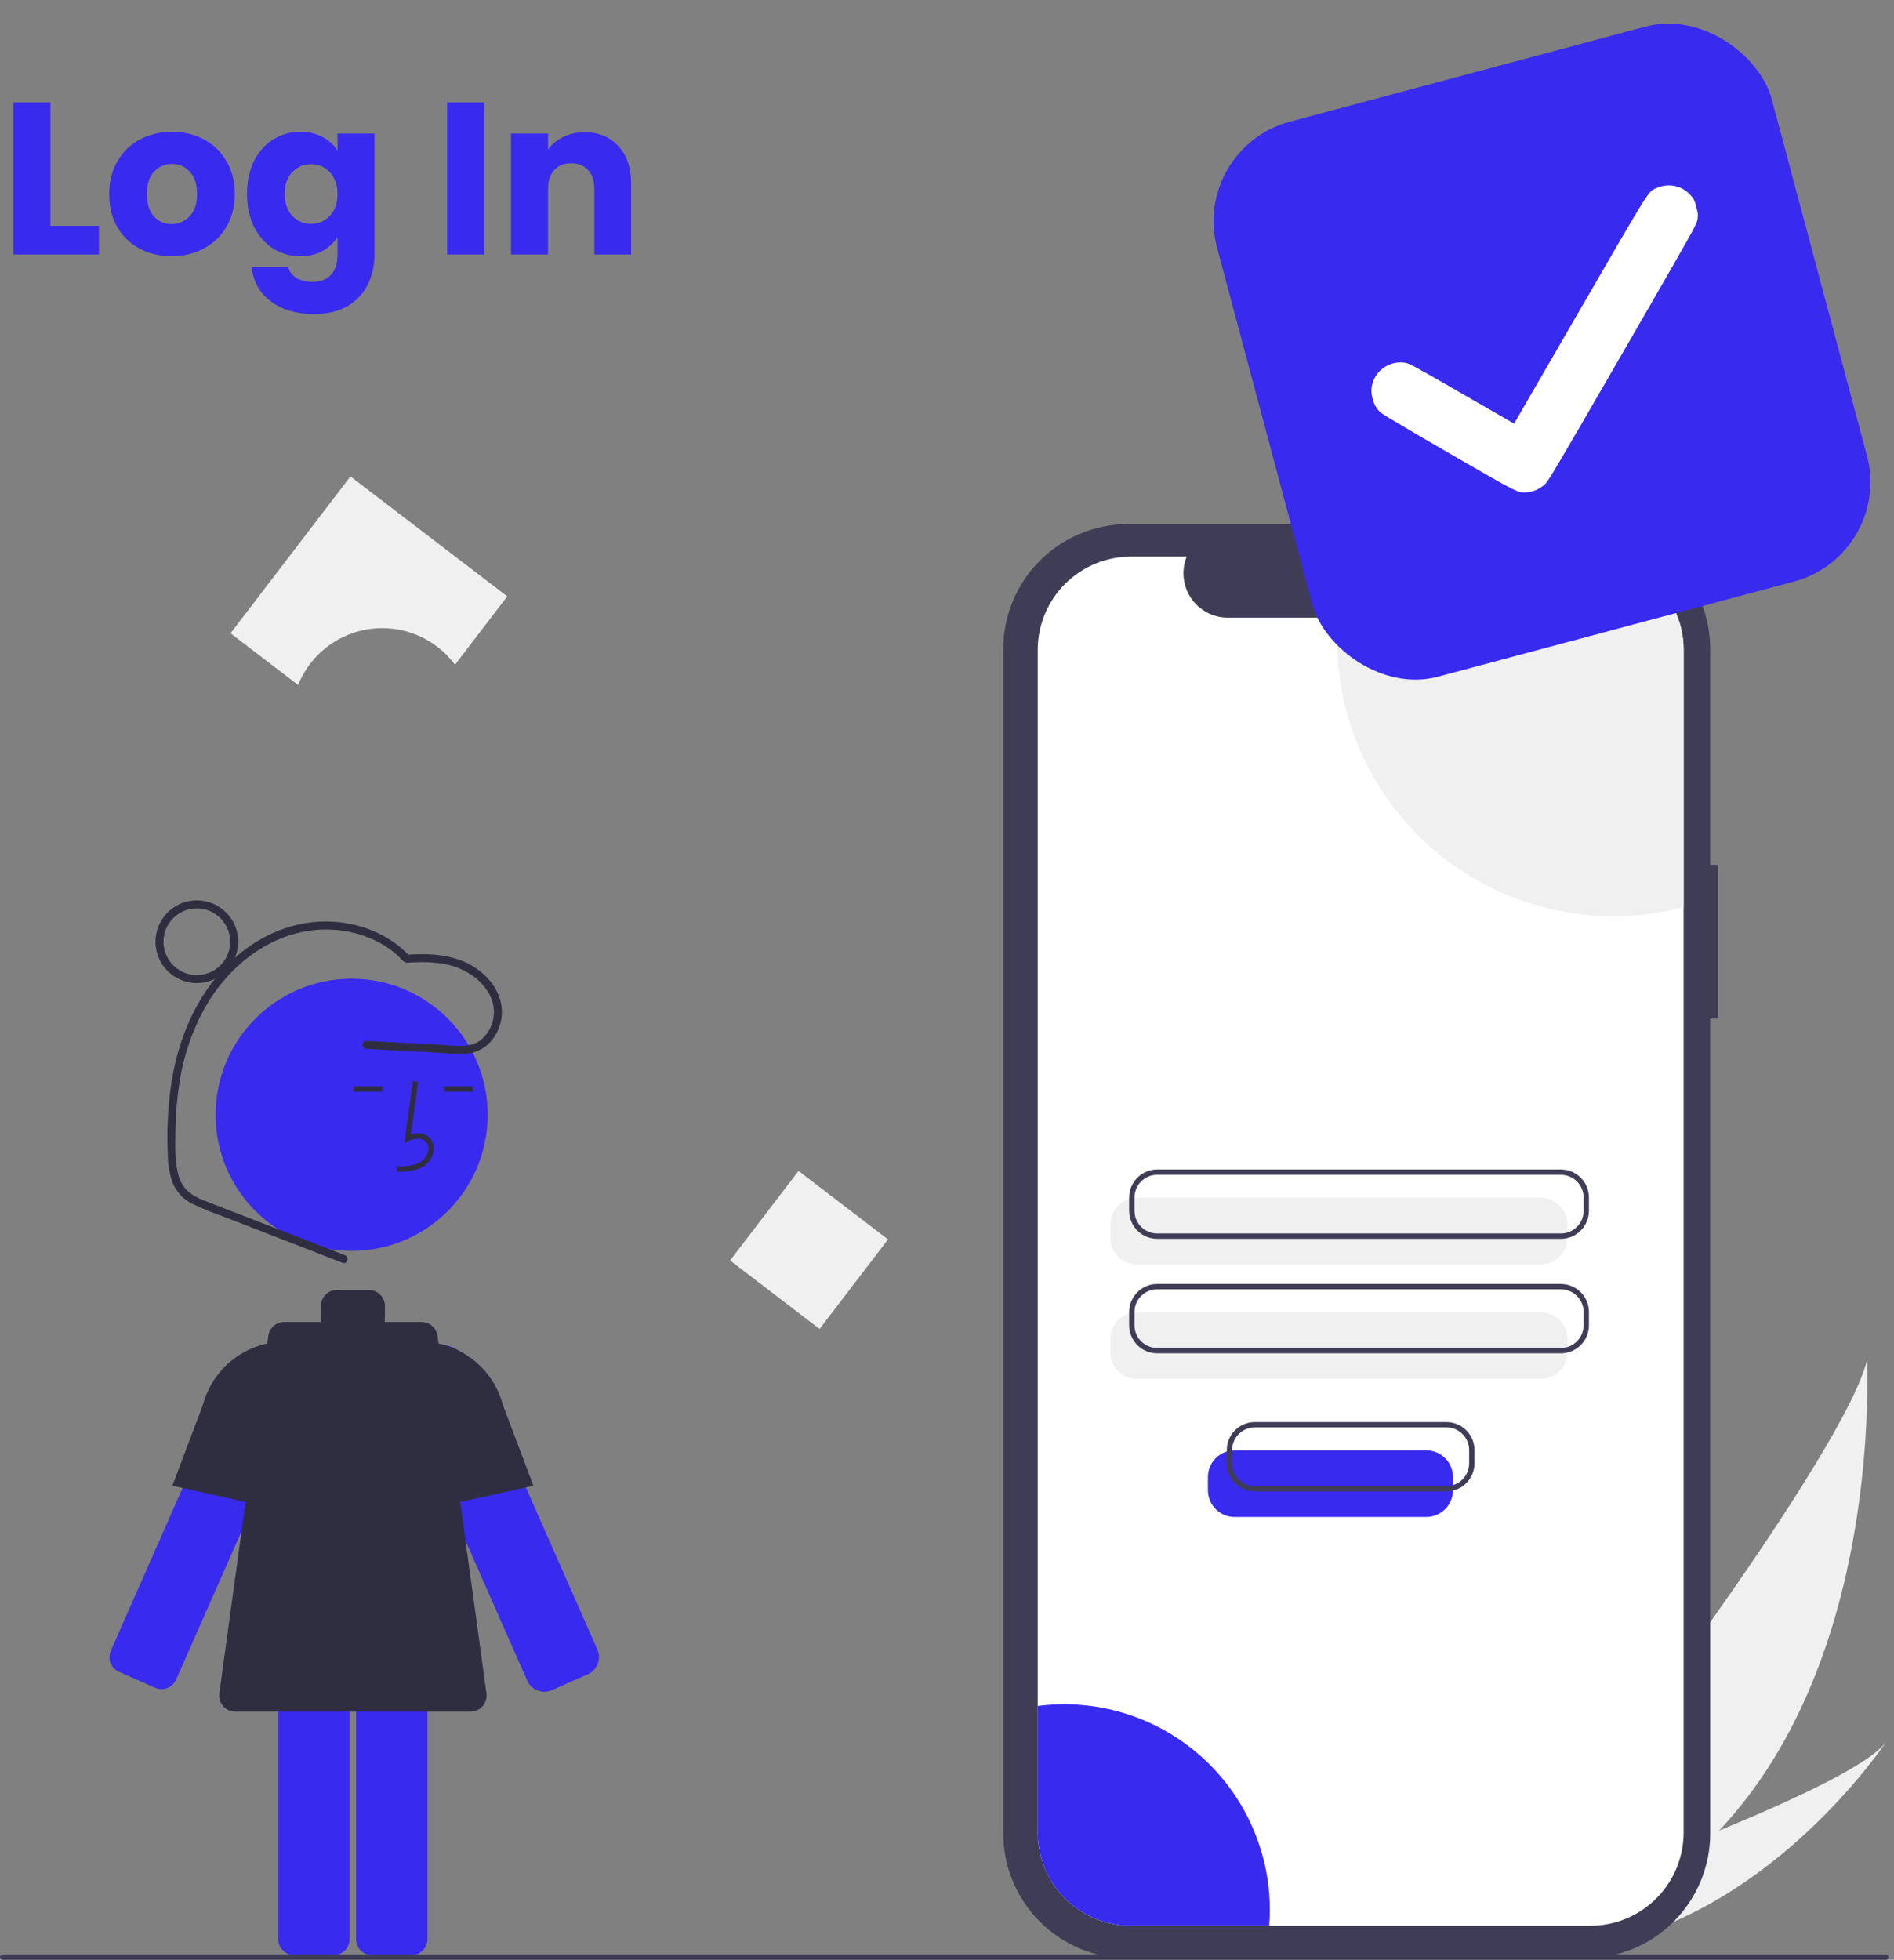 <svg width="350" height="362" viewBox="0 0 350 362" fill="none" xmlns="http://www.w3.org/2000/svg">
<rect x="0" y="0" width="350" height="362" fill="#808080" stroke="none"/>
<path d="M317.681 338.133C310.991 345.296 303.325 351.48 294.909 356.505C294.716 356.623 294.52 356.735 294.323 356.85L280.699 344.792C280.842 344.659 281 344.51 281.171 344.346C291.323 334.706 341.719 267.312 345.077 250.9C344.845 252.267 348.107 305.886 317.681 338.133Z" fill="#F0F0F0"/>
<path d="M297.538 358.831C297.28 358.893 297.018 358.95 296.755 359.003L286.534 349.956C286.734 349.887 286.967 349.804 287.234 349.712C291.62 348.159 304.682 343.471 317.68 338.132C331.647 332.393 345.548 325.908 348.537 321.754C347.896 322.719 328.142 351.988 297.538 358.831Z" fill="#F0F0F0"/>
<path d="M317.492 159.76H316.037V119.885C316.037 116.855 315.44 113.854 314.28 111.054C313.12 108.254 311.42 105.71 309.277 103.567C307.134 101.424 304.59 99.724 301.79 98.564C298.99 97.404 295.989 96.807 292.958 96.807H208.476C205.445 96.807 202.444 97.404 199.644 98.564C196.844 99.724 194.3 101.424 192.157 103.567C190.014 105.71 188.314 108.254 187.154 111.054C185.994 113.854 185.397 116.855 185.397 119.885V338.639C185.397 341.67 185.994 344.671 187.154 347.471C188.314 350.271 190.014 352.815 192.157 354.958C194.3 357.101 196.844 358.801 199.644 359.961C202.444 361.12 205.445 361.717 208.476 361.717H292.958C295.988 361.717 298.99 361.121 301.79 359.961C304.59 358.801 307.134 357.101 309.277 354.958C311.42 352.815 313.12 350.271 314.28 347.471C315.44 344.671 316.037 341.67 316.037 338.639V188.143H317.492V159.76Z" fill="#3F3D56"/>
<path d="M311.124 120.044V338.479C311.124 340.743 310.678 342.984 309.812 345.075C308.945 347.166 307.676 349.066 306.075 350.666C304.474 352.266 302.574 353.535 300.482 354.401C298.391 355.266 296.15 355.711 293.886 355.71H208.998C206.735 355.711 204.494 355.265 202.403 354.399C200.313 353.533 198.413 352.264 196.813 350.664C195.213 349.064 193.944 347.164 193.078 345.074C192.212 342.983 191.766 340.742 191.766 338.479V120.044C191.766 117.781 192.212 115.54 193.078 113.45C193.944 111.359 195.213 109.46 196.813 107.859C198.413 106.259 200.313 104.99 202.403 104.124C204.494 103.258 206.735 102.813 208.998 102.813H219.3C218.794 104.056 218.601 105.405 218.739 106.74C218.877 108.075 219.341 109.356 220.09 110.47C220.839 111.584 221.85 112.497 223.034 113.128C224.219 113.759 225.54 114.09 226.883 114.091H275.28C276.623 114.092 277.946 113.763 279.131 113.132C280.317 112.501 281.329 111.588 282.079 110.474C282.828 109.359 283.292 108.078 283.429 106.741C283.565 105.405 283.371 104.056 282.863 102.813H293.886C296.15 102.812 298.391 103.257 300.482 104.123C302.574 104.988 304.474 106.258 306.075 107.858C307.676 109.458 308.945 111.358 309.812 113.449C310.678 115.54 311.124 117.781 311.124 120.044Z" fill="white"/>
<path d="M284.718 233.555H210.104C208.797 233.553 207.544 233.033 206.62 232.109C205.696 231.185 205.176 229.932 205.174 228.626V226.172C205.176 224.865 205.696 223.612 206.62 222.688C207.544 221.764 208.797 221.244 210.104 221.243H284.718C286.025 221.244 287.278 221.764 288.202 222.688C289.126 223.612 289.646 224.865 289.648 226.172V228.626C289.646 229.932 289.126 231.185 288.202 232.109C287.278 233.033 286.025 233.553 284.718 233.555Z" fill="#F0F0F0"/>
<path d="M284.718 254.705H210.104C208.797 254.703 207.544 254.183 206.62 253.259C205.696 252.335 205.176 251.082 205.174 249.775V247.322C205.176 246.015 205.696 244.762 206.62 243.838C207.544 242.914 208.797 242.394 210.104 242.393H284.718C286.025 242.394 287.278 242.914 288.202 243.838C289.126 244.762 289.646 246.015 289.648 247.322V249.775C289.646 251.082 289.126 252.335 288.202 253.259C287.278 254.183 286.025 254.703 284.718 254.705Z" fill="#F0F0F0"/>
<path d="M288.451 228.825H213.836C212.464 228.823 211.148 228.277 210.178 227.307C209.208 226.337 208.662 225.021 208.66 223.649V221.195C208.662 219.823 209.208 218.508 210.178 217.537C211.148 216.567 212.464 216.021 213.836 216.02H288.451C289.823 216.021 291.138 216.567 292.109 217.537C293.079 218.508 293.625 219.823 293.626 221.195V223.649C293.625 225.021 293.079 226.337 292.109 227.307C291.138 228.277 289.823 228.823 288.451 228.825ZM213.836 217.005C212.725 217.007 211.66 217.449 210.875 218.234C210.089 219.019 209.648 220.084 209.646 221.195V223.649C209.648 224.76 210.089 225.825 210.875 226.61C211.66 227.396 212.725 227.837 213.836 227.839H288.451C289.562 227.837 290.627 227.396 291.412 226.61C292.198 225.825 292.639 224.76 292.641 223.649V221.195C292.639 220.084 292.198 219.019 291.412 218.234C290.627 217.449 289.562 217.007 288.451 217.005H213.836Z" fill="#3F3D56"/>
<path d="M288.451 249.975H213.836C212.464 249.973 211.148 249.427 210.178 248.457C209.208 247.487 208.662 246.171 208.66 244.799V242.345C208.662 240.973 209.208 239.658 210.178 238.687C211.148 237.717 212.464 237.171 213.836 237.17H288.451C289.823 237.171 291.138 237.717 292.109 238.687C293.079 239.658 293.625 240.973 293.626 242.345V244.799C293.625 246.171 293.079 247.487 292.109 248.457C291.138 249.427 289.823 249.973 288.451 249.975ZM213.836 238.155C212.725 238.157 211.66 238.598 210.875 239.384C210.089 240.169 209.648 241.234 209.646 242.345V244.799C209.648 245.91 210.089 246.975 210.875 247.76C211.66 248.546 212.725 248.987 213.836 248.989H288.451C289.562 248.987 290.627 248.546 291.412 247.76C292.198 246.975 292.639 245.91 292.641 244.799V242.345C292.639 241.234 292.198 240.169 291.412 239.384C290.627 238.598 289.562 238.157 288.451 238.155H213.836Z" fill="#3F3D56"/>
<path d="M311.124 120.044V167.557C303.574 169.543 295.669 169.771 288.018 168.223C280.366 166.675 273.171 163.392 266.987 158.628C260.803 153.863 255.795 147.743 252.347 140.739C248.899 133.736 247.104 126.034 247.1 118.228C247.1 116.834 247.156 115.455 247.268 114.091H275.28C276.623 114.092 277.946 113.763 279.131 113.132C280.317 112.501 281.329 111.588 282.079 110.474C282.828 109.359 283.292 108.078 283.428 106.741C283.565 105.405 283.371 104.056 282.863 102.813H293.886C296.15 102.812 298.391 103.257 300.482 104.123C302.574 104.988 304.474 106.258 306.075 107.858C307.676 109.458 308.945 111.358 309.812 113.449C310.678 115.54 311.124 117.781 311.124 120.044Z" fill="#F0F0F0"/>
<path d="M234.659 352.743C234.659 353.745 234.621 354.734 234.54 355.71H208.998C206.735 355.711 204.494 355.265 202.403 354.399C200.313 353.533 198.413 352.264 196.813 350.664C195.213 349.064 193.944 347.164 193.078 345.074C192.212 342.983 191.766 340.742 191.766 338.479V315.115C197.12 314.419 202.561 314.871 207.727 316.443C212.892 318.015 217.663 320.67 221.721 324.23C225.78 327.791 229.033 332.175 231.264 337.092C233.495 342.009 234.652 347.344 234.658 352.743H234.659Z" fill="#382AEE"/>
<path d="M28.65 311.747C29.368 312.063 30.181 312.081 30.913 311.797C31.644 311.514 32.232 310.952 32.55 310.235L55.56 258.087C56.087 256.894 56.247 255.571 56.022 254.286C55.797 253.001 55.196 251.812 54.295 250.869C53.394 249.926 52.233 249.271 50.96 248.987C49.687 248.704 48.358 248.804 47.142 249.276H47.142C45.736 249.812 44.561 250.819 43.814 252.125C43.696 252.331 43.588 252.544 43.492 252.762L20.482 304.91C20.325 305.266 20.24 305.649 20.231 306.037C20.222 306.425 20.29 306.811 20.43 307.174C20.57 307.536 20.781 307.867 21.049 308.147C21.317 308.428 21.638 308.654 21.994 308.81L28.65 311.747Z" fill="#382AEE"/>
<path d="M54.615 279.496L31.855 274.438L37.489 259.536C38.448 255.894 40.682 252.716 43.784 250.58C46.886 248.443 50.651 247.488 54.396 247.89L54.615 247.914L54.615 279.496Z" fill="#2F2E41"/>
<path d="M100.586 312.493C99.917 312.492 99.262 312.297 98.701 311.931C98.14 311.566 97.697 311.046 97.426 310.434L74.416 258.286C73.684 256.627 73.616 254.75 74.226 253.042C74.835 251.334 76.077 249.925 77.694 249.104C79.311 248.284 81.181 248.114 82.919 248.63C84.658 249.146 86.132 250.309 87.04 251.879V251.879C87.167 252.101 87.283 252.329 87.386 252.563L110.396 304.712C110.765 305.549 110.787 306.499 110.456 307.352C110.125 308.205 109.469 308.892 108.632 309.261L101.75 312.298L101.746 312.29C101.374 312.424 100.982 312.493 100.586 312.493Z" fill="#382AEE"/>
<path d="M68.758 294.586C67.974 294.586 67.222 294.898 66.667 295.453C66.113 296.007 65.801 296.759 65.8 297.543V358.18C65.801 358.964 66.113 359.715 66.667 360.27C67.222 360.824 67.974 361.136 68.758 361.137H76.033C76.817 361.136 77.569 360.824 78.124 360.27C78.678 359.715 78.99 358.964 78.991 358.18V297.543C78.99 296.759 78.678 296.007 78.124 295.453C77.569 294.898 76.817 294.586 76.033 294.586H68.758Z" fill="#382AEE"/>
<path d="M54.368 294.586C53.584 294.586 52.832 294.898 52.277 295.453C51.723 296.007 51.411 296.759 51.41 297.543V358.18C51.411 358.964 51.723 359.715 52.277 360.27C52.832 360.824 53.584 361.136 54.368 361.137H61.643C62.427 361.136 63.179 360.824 63.734 360.27C64.288 359.715 64.6 358.964 64.601 358.18V297.543C64.6 296.759 64.288 296.007 63.734 295.453C63.179 294.898 62.427 294.586 61.643 294.586H54.368Z" fill="#382AEE"/>
<path d="M64.983 231.058C78.867 231.058 90.123 219.803 90.123 205.919C90.123 192.035 78.867 180.78 64.983 180.78C51.099 180.78 39.843 192.035 39.843 205.919C39.843 219.803 51.099 231.058 64.983 231.058Z" fill="#382AEE"/>
<path d="M73.349 216.472C74.979 216.427 77.007 216.37 78.569 215.229C79.035 214.875 79.417 214.424 79.689 213.907C79.962 213.39 80.118 212.819 80.147 212.236C80.175 211.821 80.107 211.405 79.948 211.021C79.789 210.636 79.543 210.294 79.23 210.021C78.414 209.331 77.222 209.169 75.938 209.547L77.268 199.824L76.292 199.69L74.727 211.121L75.543 210.746C76.489 210.313 77.787 210.092 78.593 210.774C78.791 210.952 78.946 211.173 79.044 211.421C79.143 211.668 79.183 211.935 79.162 212.201C79.138 212.635 79.02 213.06 78.818 213.445C78.615 213.83 78.332 214.167 77.988 214.433C76.772 215.321 75.155 215.435 73.322 215.487L73.349 216.472Z" fill="#2F2E41"/>
<path d="M87.408 200.662H82.099V201.648H87.408V200.662Z" fill="#2F2E41"/>
<path d="M70.648 200.662H65.339V201.648H70.648V200.662Z" fill="#2F2E41"/>
<path d="M89.893 312.799L80.845 246.747C80.748 246.039 80.397 245.39 79.859 244.92C79.32 244.45 78.629 244.191 77.914 244.191H71.084C71.113 244.029 71.128 243.864 71.129 243.698V241.234C71.129 240.449 70.817 239.697 70.262 239.143C69.708 238.588 68.955 238.276 68.171 238.276H62.256C61.471 238.276 60.719 238.588 60.164 239.143C59.61 239.697 59.298 240.449 59.298 241.234V243.698C59.299 243.864 59.314 244.029 59.342 244.191H52.513C51.798 244.191 51.107 244.45 50.568 244.92C50.029 245.39 49.679 246.039 49.582 246.747L40.534 312.799C40.476 313.218 40.509 313.643 40.63 314.048C40.751 314.453 40.958 314.827 41.235 315.145C41.513 315.463 41.855 315.718 42.24 315.893C42.624 316.068 43.042 316.158 43.464 316.158H86.963C87.385 316.158 87.802 316.068 88.187 315.893C88.571 315.718 88.914 315.463 89.192 315.145C89.469 314.827 89.675 314.453 89.796 314.048C89.917 313.643 89.95 313.218 89.893 312.799Z" fill="#2F2E41"/>
<path d="M75.811 279.496V247.914L76.031 247.89C79.781 247.489 83.55 248.446 86.654 250.588C89.758 252.73 91.99 255.914 92.946 259.562L98.571 274.439L75.811 279.496Z" fill="#2F2E41"/>
<path d="M63.717 231.843L46.328 225.094C43.485 223.99 40.626 222.92 37.797 221.778C36.586 221.356 35.47 220.698 34.514 219.843C33.681 218.962 33.114 217.864 32.877 216.675C32.274 214.126 32.383 211.339 32.426 208.738C32.459 205.892 32.693 203.052 33.127 200.239C33.886 194.954 35.669 189.867 38.376 185.264C43.253 177.263 51.655 171.244 61.319 171.724C65.793 171.947 70.293 173.552 73.618 176.611C73.964 177.025 74.353 177.402 74.778 177.736C75.074 177.847 75.395 177.868 75.703 177.798C76.109 177.772 76.515 177.752 76.921 177.738C78.331 177.679 79.743 177.738 81.143 177.915C83.695 178.191 86.113 179.195 88.109 180.808C89.77 182.237 91.122 184.254 91.261 186.496C91.328 187.525 91.158 188.556 90.763 189.509C90.369 190.462 89.761 191.311 88.986 191.992C86.912 193.741 83.952 193.126 81.463 192.994L72.347 192.511L67.728 192.267C66.777 192.216 66.78 193.695 67.728 193.745L80.005 194.396C81.978 194.5 84.011 194.756 85.985 194.638C87.502 194.569 88.951 193.987 90.093 192.986C91.136 192.028 91.913 190.816 92.348 189.468C92.783 188.12 92.862 186.683 92.576 185.295C91.943 182.27 89.691 179.767 87.052 178.279C83.46 176.253 79.171 176.059 75.152 176.358L75.675 176.575C71.129 171.696 64.165 169.636 57.628 170.357C50.726 171.118 44.587 174.968 40.176 180.234C35.258 186.104 32.578 193.424 31.537 200.951C30.994 205.015 30.816 209.119 31.003 213.215C30.995 215.021 31.304 216.815 31.916 218.514C32.614 220.168 33.876 221.521 35.478 222.333C37.314 223.219 39.202 223.994 41.131 224.655L47.537 227.141L60.121 232.025L63.324 233.269C64.212 233.613 64.596 232.184 63.717 231.843Z" fill="#2F2E41"/>
<path d="M36.377 181.59C34.865 181.59 33.388 181.142 32.132 180.302C30.875 179.463 29.896 178.27 29.318 176.874C28.739 175.478 28.588 173.941 28.883 172.459C29.178 170.977 29.905 169.616 30.974 168.547C32.042 167.479 33.404 166.751 34.886 166.456C36.368 166.161 37.904 166.313 39.3 166.891C40.697 167.469 41.89 168.449 42.729 169.705C43.569 170.961 44.017 172.439 44.017 173.95C44.015 175.975 43.209 177.917 41.777 179.35C40.344 180.782 38.402 181.588 36.377 181.59ZM36.377 167.788C35.158 167.788 33.967 168.15 32.953 168.827C31.94 169.504 31.15 170.466 30.684 171.592C30.217 172.718 30.095 173.957 30.333 175.152C30.571 176.347 31.158 177.445 32.02 178.307C32.881 179.168 33.979 179.755 35.174 179.993C36.37 180.231 37.609 180.109 38.734 179.642C39.86 179.176 40.823 178.386 41.5 177.373C42.177 176.36 42.538 175.168 42.538 173.95C42.536 172.316 41.887 170.75 40.731 169.595C39.576 168.44 38.01 167.79 36.377 167.788Z" fill="#2F2E41"/>
<path d="M164.099 228.938L147.561 216.29L134.913 232.827L151.45 245.475L164.099 228.938Z" fill="#F0F0F0"/>
<path d="M70.636 116.031C73.249 116.029 75.826 116.639 78.161 117.812C80.496 118.985 82.523 120.688 84.082 122.785L93.738 110.16L64.764 88L42.604 116.974L55.092 126.524C56.341 123.425 58.489 120.77 61.259 118.9C64.028 117.031 67.294 116.031 70.636 116.031Z" fill="#F0F0F0"/>
<path d="M348.507 362H0.493C0.362 362 0.237 361.948 0.144 361.856C0.052 361.763 0 361.638 0 361.507C0 361.376 0.052 361.251 0.144 361.159C0.237 361.066 0.362 361.014 0.493 361.014H348.507C348.638 361.014 348.763 361.066 348.856 361.159C348.948 361.251 349 361.376 349 361.507C349 361.638 348.948 361.763 348.856 361.856C348.763 361.948 348.638 362 348.507 362Z" fill="#3F3D56"/>
<path d="M263.568 280.209H228.144C226.837 280.207 225.584 279.688 224.66 278.764C223.736 277.839 223.216 276.587 223.215 275.28V272.826C223.216 271.519 223.736 270.266 224.66 269.342C225.584 268.418 226.837 267.898 228.144 267.897H263.568C264.875 267.898 266.128 268.418 267.052 269.342C267.976 270.266 268.496 271.519 268.497 272.826V275.28C268.496 276.587 267.976 277.839 267.052 278.764C266.128 279.688 264.875 280.207 263.568 280.209Z" fill="#382AEE"/>
<path d="M267.3 275.479H231.877C230.504 275.477 229.189 274.932 228.218 273.961C227.248 272.991 226.702 271.675 226.701 270.303V267.85C226.702 266.478 227.248 265.162 228.218 264.192C229.189 263.221 230.504 262.676 231.877 262.674H267.3C268.672 262.676 269.988 263.221 270.958 264.192C271.929 265.162 272.474 266.478 272.476 267.85V270.303C272.474 271.675 271.929 272.991 270.958 273.961C269.988 274.932 268.672 275.477 267.3 275.479ZM231.877 263.66C230.766 263.661 229.701 264.103 228.915 264.888C228.13 265.674 227.688 266.739 227.687 267.85V270.303C227.688 271.414 228.13 272.479 228.915 273.265C229.701 274.05 230.766 274.492 231.877 274.493H267.3C268.411 274.492 269.476 274.05 270.262 273.265C271.047 272.479 271.489 271.414 271.49 270.303V267.85C271.489 266.739 271.047 265.674 270.262 264.888C269.476 264.103 268.411 263.661 267.3 263.66H231.877Z" fill="#3F3D56"/>
<rect x="220" y="27.385" width="106.106" height="106.106" rx="19" transform="rotate(-14.957 220 27.385)" fill="#382AEE"/>
<g clip-path="url(#clip0_60_837)">
<path d="M306.096 34.737C304.527 35.454 305.211 34.364 292.003 57.168L279.798 78.254L270.145 72.693C261.208 67.536 260.434 67.12 259.616 67C257.032 66.606 254.527 68.129 253.706 70.584C253.354 71.599 253.34 72.51 253.648 73.66C253.945 74.773 254.412 75.556 255.146 76.226C255.433 76.488 261.131 79.869 267.808 83.72C281.07 91.378 280.494 91.098 282.364 90.897C283.473 90.79 284.415 90.362 285.38 89.562C286.066 88.986 286.878 87.618 299.793 65.285C312.939 42.552 313.479 41.582 313.657 40.627C313.826 39.688 313.818 39.554 313.466 38.24C313.122 36.95 313.052 36.792 312.483 36.132C310.92 34.288 308.33 33.72 306.096 34.737Z" fill="white"/>
</g>
<path d="M9.32 41.72H18.28V47H2.48V18.92H9.32V41.72ZM31.703 47.32C29.516 47.32 27.543 46.853 25.782 45.92C24.049 44.987 22.676 43.653 21.663 41.92C20.676 40.187 20.183 38.16 20.183 35.84C20.183 33.547 20.689 31.533 21.703 29.8C22.716 28.04 24.102 26.693 25.863 25.76C27.622 24.827 29.596 24.36 31.782 24.36C33.969 24.36 35.943 24.827 37.703 25.76C39.462 26.693 40.849 28.04 41.862 29.8C42.876 31.533 43.383 33.547 43.383 35.84C43.383 38.133 42.862 40.16 41.822 41.92C40.809 43.653 39.409 44.987 37.623 45.92C35.862 46.853 33.889 47.32 31.703 47.32ZM31.703 41.4C33.009 41.4 34.116 40.92 35.023 39.96C35.956 39 36.422 37.627 36.422 35.84C36.422 34.053 35.969 32.68 35.062 31.72C34.182 30.76 33.089 30.28 31.782 30.28C30.449 30.28 29.343 30.76 28.462 31.72C27.582 32.653 27.142 34.027 27.142 35.84C27.142 37.627 27.569 39 28.422 39.96C29.302 40.92 30.396 41.4 31.703 41.4ZM55.491 24.36C57.065 24.36 58.438 24.68 59.611 25.32C60.811 25.96 61.731 26.8 62.371 27.84V24.68H69.211V46.96C69.211 49.013 68.798 50.867 67.971 52.52C67.171 54.2 65.931 55.533 64.251 56.52C62.598 57.507 60.531 58 58.051 58C54.745 58 52.065 57.213 50.011 55.64C47.958 54.093 46.785 51.987 46.491 49.32H53.251C53.465 50.173 53.971 50.84 54.771 51.32C55.571 51.827 56.558 52.08 57.731 52.08C59.145 52.08 60.265 51.667 61.091 50.84C61.945 50.04 62.371 48.747 62.371 46.96V43.8C61.705 44.84 60.785 45.693 59.611 46.36C58.438 47 57.065 47.32 55.491 47.32C53.651 47.32 51.985 46.853 50.491 45.92C48.998 44.96 47.811 43.613 46.931 41.88C46.078 40.12 45.651 38.093 45.651 35.8C45.651 33.507 46.078 31.493 46.931 29.76C47.811 28.027 48.998 26.693 50.491 25.76C51.985 24.827 53.651 24.36 55.491 24.36ZM62.371 35.84C62.371 34.133 61.891 32.787 60.931 31.8C59.998 30.813 58.851 30.32 57.491 30.32C56.131 30.32 54.971 30.813 54.011 31.8C53.078 32.76 52.611 34.093 52.611 35.8C52.611 37.507 53.078 38.867 54.011 39.88C54.971 40.867 56.131 41.36 57.491 41.36C58.851 41.36 59.998 40.867 60.931 39.88C61.891 38.893 62.371 37.547 62.371 35.84ZM89.476 18.92V47H82.636V18.92H89.476ZM108.033 24.44C110.646 24.44 112.726 25.293 114.273 27C115.846 28.68 116.633 31 116.633 33.96V47H109.833V34.88C109.833 33.387 109.446 32.227 108.673 31.4C107.9 30.573 106.86 30.16 105.553 30.16C104.246 30.16 103.206 30.573 102.433 31.4C101.66 32.227 101.273 33.387 101.273 34.88V47H94.433V24.68H101.273V27.64C101.966 26.653 102.9 25.88 104.073 25.32C105.246 24.733 106.566 24.44 108.033 24.44Z" fill="#382AEE"/>
<defs>
<clipPath id="clip0_60_837">
<rect width="67" height="67" fill="white" transform="translate(245 41.296) rotate(-14.96)"/>
</clipPath>
</defs>
</svg>
